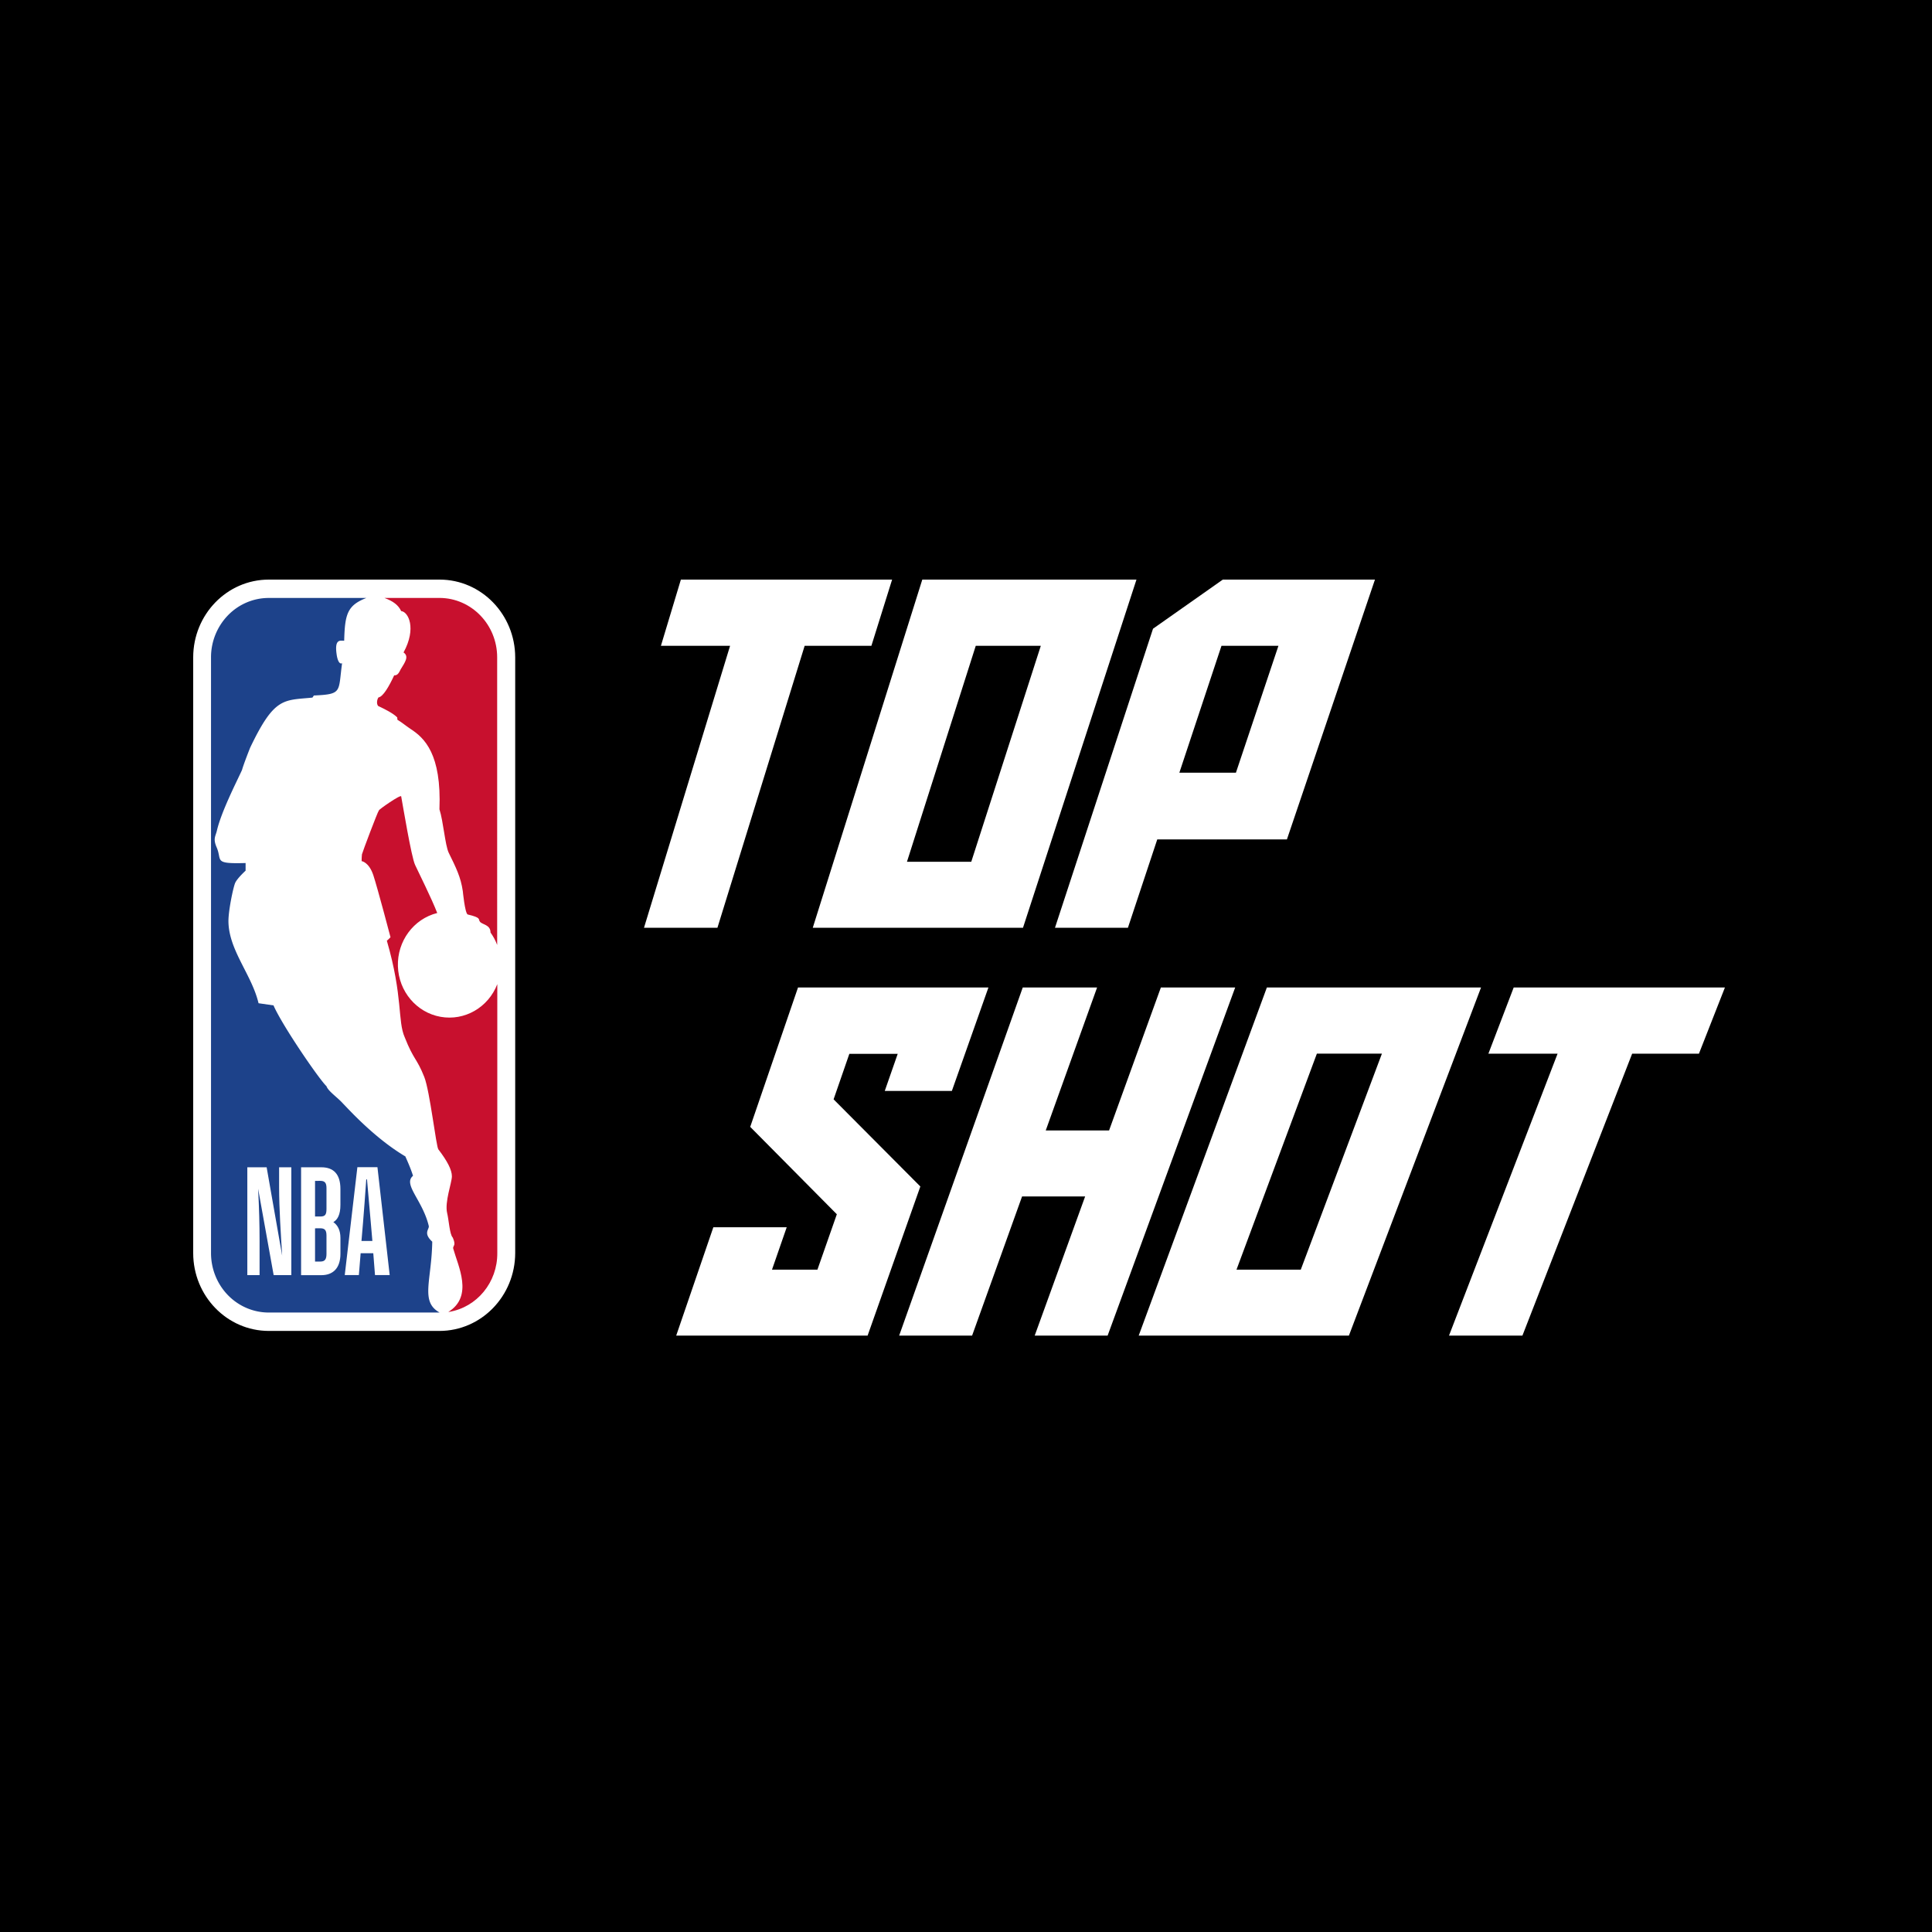 <?xml version="1.0" ?>
<svg xmlns="http://www.w3.org/2000/svg" viewBox="0 0 90 90">
	<g fill="none">
		<path fill="#000" d="M0 0h90v90H0z"/>
		<path d="M40.593 30.084h-3.109l-4.063 13.134H30l4.01-13.134h-3.222l.93-3.084h9.84zM42.964 27h9.977l-5.286 16.218h-9.793L42.964 27Zm-.713 13.145h2.994l3.24-10.062h-3.03L42.25 40.145Zm10.292 3.073h-3.398l4.567-13.93L56.964 27h7.087L59.95 39.102h-6.04l-1.367 4.116Zm5.031-7.223 1.98-5.91h-2.653l-1.962 5.91h2.635ZM40.416 62.218H31.5l1.73-5.047h3.418l-.685 1.974h2.116l.904-2.58-4.035-4.071L37.175 46h8.87l-1.704 4.821h-3.126l.604-1.73h-2.253l-.734 2.12 4.041 4.06zm8.299-9.558h2.95L54.078 46h3.462l-5.943 16.218H48.2l2.35-6.483h-2.938l-2.328 6.483h-3.398L47.644 46h3.463zM59.016 46h9.977l-6.156 16.218h-9.792L59.016 46Zm-1.415 13.145h2.994l3.78-10.062h-3.03l-3.744 10.062Zm21.542-10.061h-3.111L70.92 62.218H67.5l5.058-13.134h-3.223L70.514 46h9.84zM20.48 27h-7.962c-1.942.002-3.516 1.623-3.518 3.622v27.75c0 2.001 1.575 3.624 3.518 3.628h7.955c1.946-.002 3.523-1.625 3.527-3.628v-27.75c-.004-2-1.578-3.62-3.52-3.622" fill="#FFF"/>
		<path d="m18.504 33.417.009.112c.242.146.365.264.61.427.65.42 1.45 1.168 1.348 3.744.182.565.263 1.667.43 2.021.339.69.565 1.14.658 1.791 0 0 .098 1.016.225 1.087.67.156.477.226.575.339.104.138.491.132.491.503.129.177.233.372.31.579V30.622c0-1.525-1.2-2.762-2.68-2.768h-2.573c.41.151.647.33.782.613.33.03.727.796.11 1.927.273.188.06.467-.136.79-.057.104-.12.29-.301.277-.234.505-.515.995-.73 1.027-.064.081-.109.299-.013.402.313.144.694.338.883.527m4.664 12.429c-.42 1.087-1.523 1.722-2.643 1.521-1.12-.2-1.95-1.183-1.987-2.353-.037-1.17.727-2.206 1.832-2.483-.277-.712-.86-1.866-1.034-2.245-.173-.38-.56-2.723-.645-3.188-.02-.102-1.034.607-1.036.65-.06.06-.768 1.947-.792 2.05-.01.105-.016.21-.015.316 0 0 .345.044.548.665.203.62.797 2.88.797 2.88-.052.06-.11.114-.17.163.758 2.612.493 3.736.833 4.5.427 1.08.548.939.91 1.846.262.66.555 3.26.657 3.375.41.534.63.951.63 1.253 0 .301-.347 1.198-.22 1.72.076.307.116.994.256 1.128 0 0 .127.258.064.372-.018.04-.055.1-.038.147.226.82.953 2.219-.226 2.951h.025c1.307-.214 2.265-1.38 2.254-2.742V45.846Z" fill="#C8102E"/>
		<path d="M20.136 57.842c-.432-.398-.143-.565-.16-.723-.285-1.212-1.22-1.945-.736-2.345-.12-.4-.363-.902-.354-.902-1.457-.862-2.699-2.257-2.91-2.467-.255-.286-.69-.574-.767-.805-.35-.332-2.068-2.84-2.468-3.765l-.697-.101c-.317-1.334-1.376-2.451-1.402-3.79-.01-.505.22-1.589.309-1.805.09-.217.49-.58.49-.58v-.356c-1.52.044-1.083-.113-1.346-.724-.183-.421-.052-.514.014-.806.205-.863.883-2.194 1.163-2.799.086-.305.38-1.041.38-1.041 1.133-2.377 1.556-2.202 2.902-2.336l.067-.098c1.349-.06 1.128-.165 1.315-1.502-.197.087-.255-.42-.255-.42-.11-.76.205-.617.353-.632.031-1.252.155-1.645 1.032-1.99h-4.545c-.714 0-1.399.29-1.903.81a2.811 2.811 0 0 0-.788 1.96v27.747c0 .735.282 1.44.787 1.96.505.52 1.19.811 1.904.811h7.958c-.912-.505-.373-1.47-.343-3.301Z" fill="#1D428A"/>
		<path d="M14.026 59.401v-5.024h.947c.548 0 .885.303.885 1.007v.744c0 .458-.135.69-.329.803.19.134.33.359.33.739v.732c0 .689-.36 1-.886 1h-.947Zm.65-2.181v1.548h.25c.219 0 .283-.12.283-.36v-.85c0-.247-.074-.34-.29-.34l-.243.002Zm0-2.21v1.66h.243c.229 0 .29-.084.29-.359v-.963c0-.233-.068-.339-.284-.339l-.25.001Zm2.711 3.37H16.8l-.083 1.017h-.657l.588-5.024h.935l.57 5.024h-.684l-.08-1.016Zm-.291-3.44h-.034c-.04.605-.122 1.667-.15 2.006l-.073.862h.508l-.075-.865c-.027-.345-.121-1.393-.176-2.005M12.092 59.4h-.571v-5.024h.9l.723 4.116c-.06-.984-.142-2.174-.142-3.187v-.929h.569V59.4h-.823l-.724-4.025c.047.929.068 1.668.068 2.442V59.4Z" fill="#FFF"/>
	</g>
</svg>